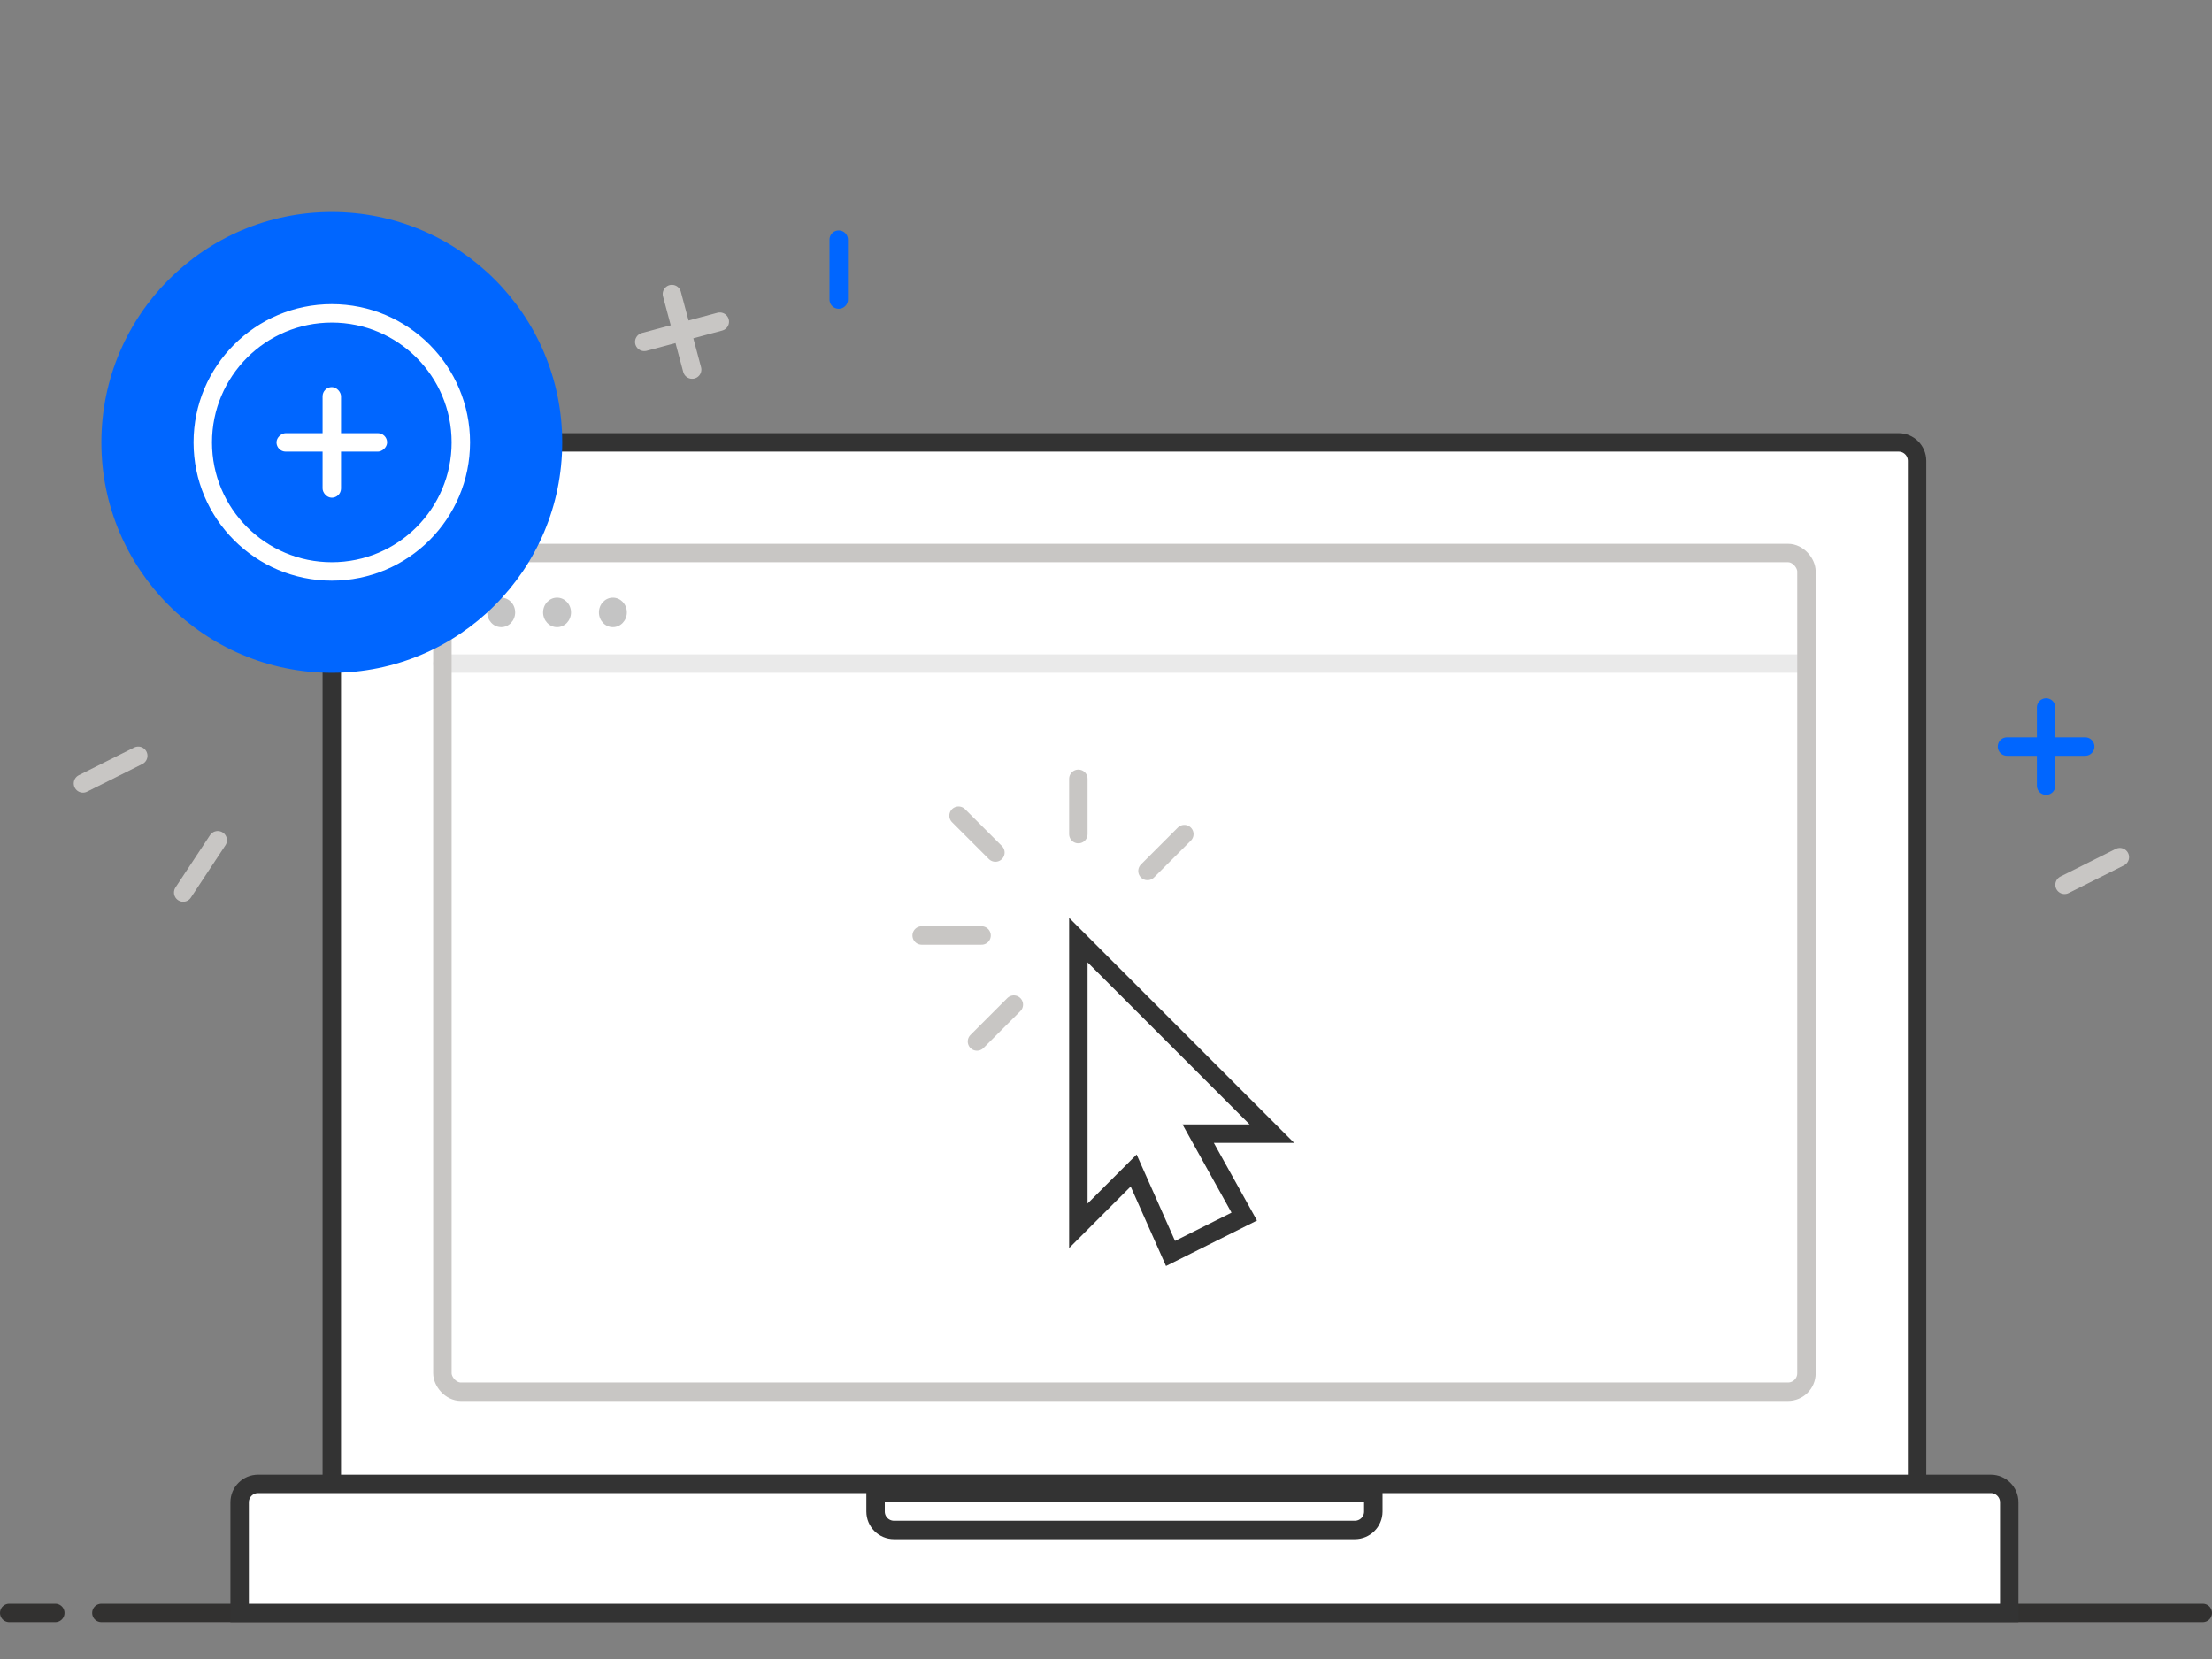 <svg width="240" height="180" viewBox="0 0 240 180" fill="none" xmlns="http://www.w3.org/2000/svg">
<rect x="0" y="0" width="240" height="180" fill="#808080" stroke="none"/>
<line x1="11" y1="175" x2="239" y2="175" stroke="#323130" stroke-width="2" stroke-linecap="round"/>
<line x1="1" y1="175" x2="6" y2="175" stroke="#323130" stroke-width="2" stroke-linecap="round"/>
<path d="M36 50C36 48.895 36.895 48 38 48H206C207.105 48 208 48.895 208 50V163H36V50Z" fill="white" stroke="#333333" stroke-width="2"/>
<path d="M48 72H196" stroke="#EAEAEA" stroke-width="2" stroke-linecap="round" stroke-linejoin="round"/>
<ellipse cx="54.38" cy="66.443" rx="1.515" ry="1.601" fill="#C4C4C4"/>
<ellipse cx="60.44" cy="66.443" rx="1.515" ry="1.601" fill="#C4C4C4"/>
<ellipse cx="66.498" cy="66.443" rx="1.515" ry="1.601" fill="#C4C4C4"/>
<rect x="48" y="60" width="148" height="91" rx="2" stroke="#C8C6C4" stroke-width="2"/>
<path d="M123 127L127 136L135 132L130 123H138L117 102V133L123 127Z" stroke="#333333" stroke-width="2"/>
<path d="M110 109L106 113M106.5 101.5H100M108 92.5L104 88.5M117 90.5V84.5M124.5 94.5L128.5 90.5" stroke="#C8C6C4" stroke-width="2" stroke-linecap="round"/>
<path d="M26 163C26 161.895 26.895 161 28 161H216C217.105 161 218 161.895 218 163V175H26V163Z" fill="white" stroke="#333333" stroke-width="2"/>
<path d="M149 164C149 165.105 148.105 166 147 166H97C95.895 166 95 165.105 95 164V162H149V164Z" fill="white" stroke="#333333" stroke-width="2" stroke-linecap="round" stroke-linejoin="round"/>
<path d="M69.902 37.098L78.098 34.902" stroke="#C8C6C4" stroke-width="2" stroke-linecap="round"/>
<path d="M72.902 31.902L75.098 40.098" stroke="#C8C6C4" stroke-width="2" stroke-linecap="round"/>
<path d="M222 76.757V85.243" stroke="#0066FF" stroke-width="2" stroke-linecap="round"/>
<path d="M226.243 81H217.757" stroke="#0066FF" stroke-width="2" stroke-linecap="round"/>
<path d="M19.877 96.838L23.623 91.162" stroke="#C8C6C4" stroke-width="2" stroke-linecap="round"/>
<path d="M9 85L15 82" stroke="#C8C6C4" stroke-width="2" stroke-linecap="round"/>
<path d="M39 38H28C25.239 38 23 40.239 23 43V49" stroke="#C8C8C8" stroke-width="2" stroke-linecap="round"/>
<path d="M224 96L230 93" stroke="#C8C6C4" stroke-width="2" stroke-linecap="round"/>
<path d="M91 26V32.5" stroke="#0066FF" stroke-width="2" stroke-linecap="round"/>
<path d="M23 56V58.5" stroke="#C8C8C8" stroke-width="2" stroke-linecap="round"/>
<circle cx="36" cy="48" r="25" fill="#0066FF"/>
<rect x="35" y="42" width="2" height="12" rx="1" fill="white"/>
<rect x="30" y="49" width="2" height="12" rx="1" transform="rotate(-90 30 49)" fill="white"/>
<circle cx="36" cy="48" r="14" stroke="white" stroke-width="2"/>
</svg>